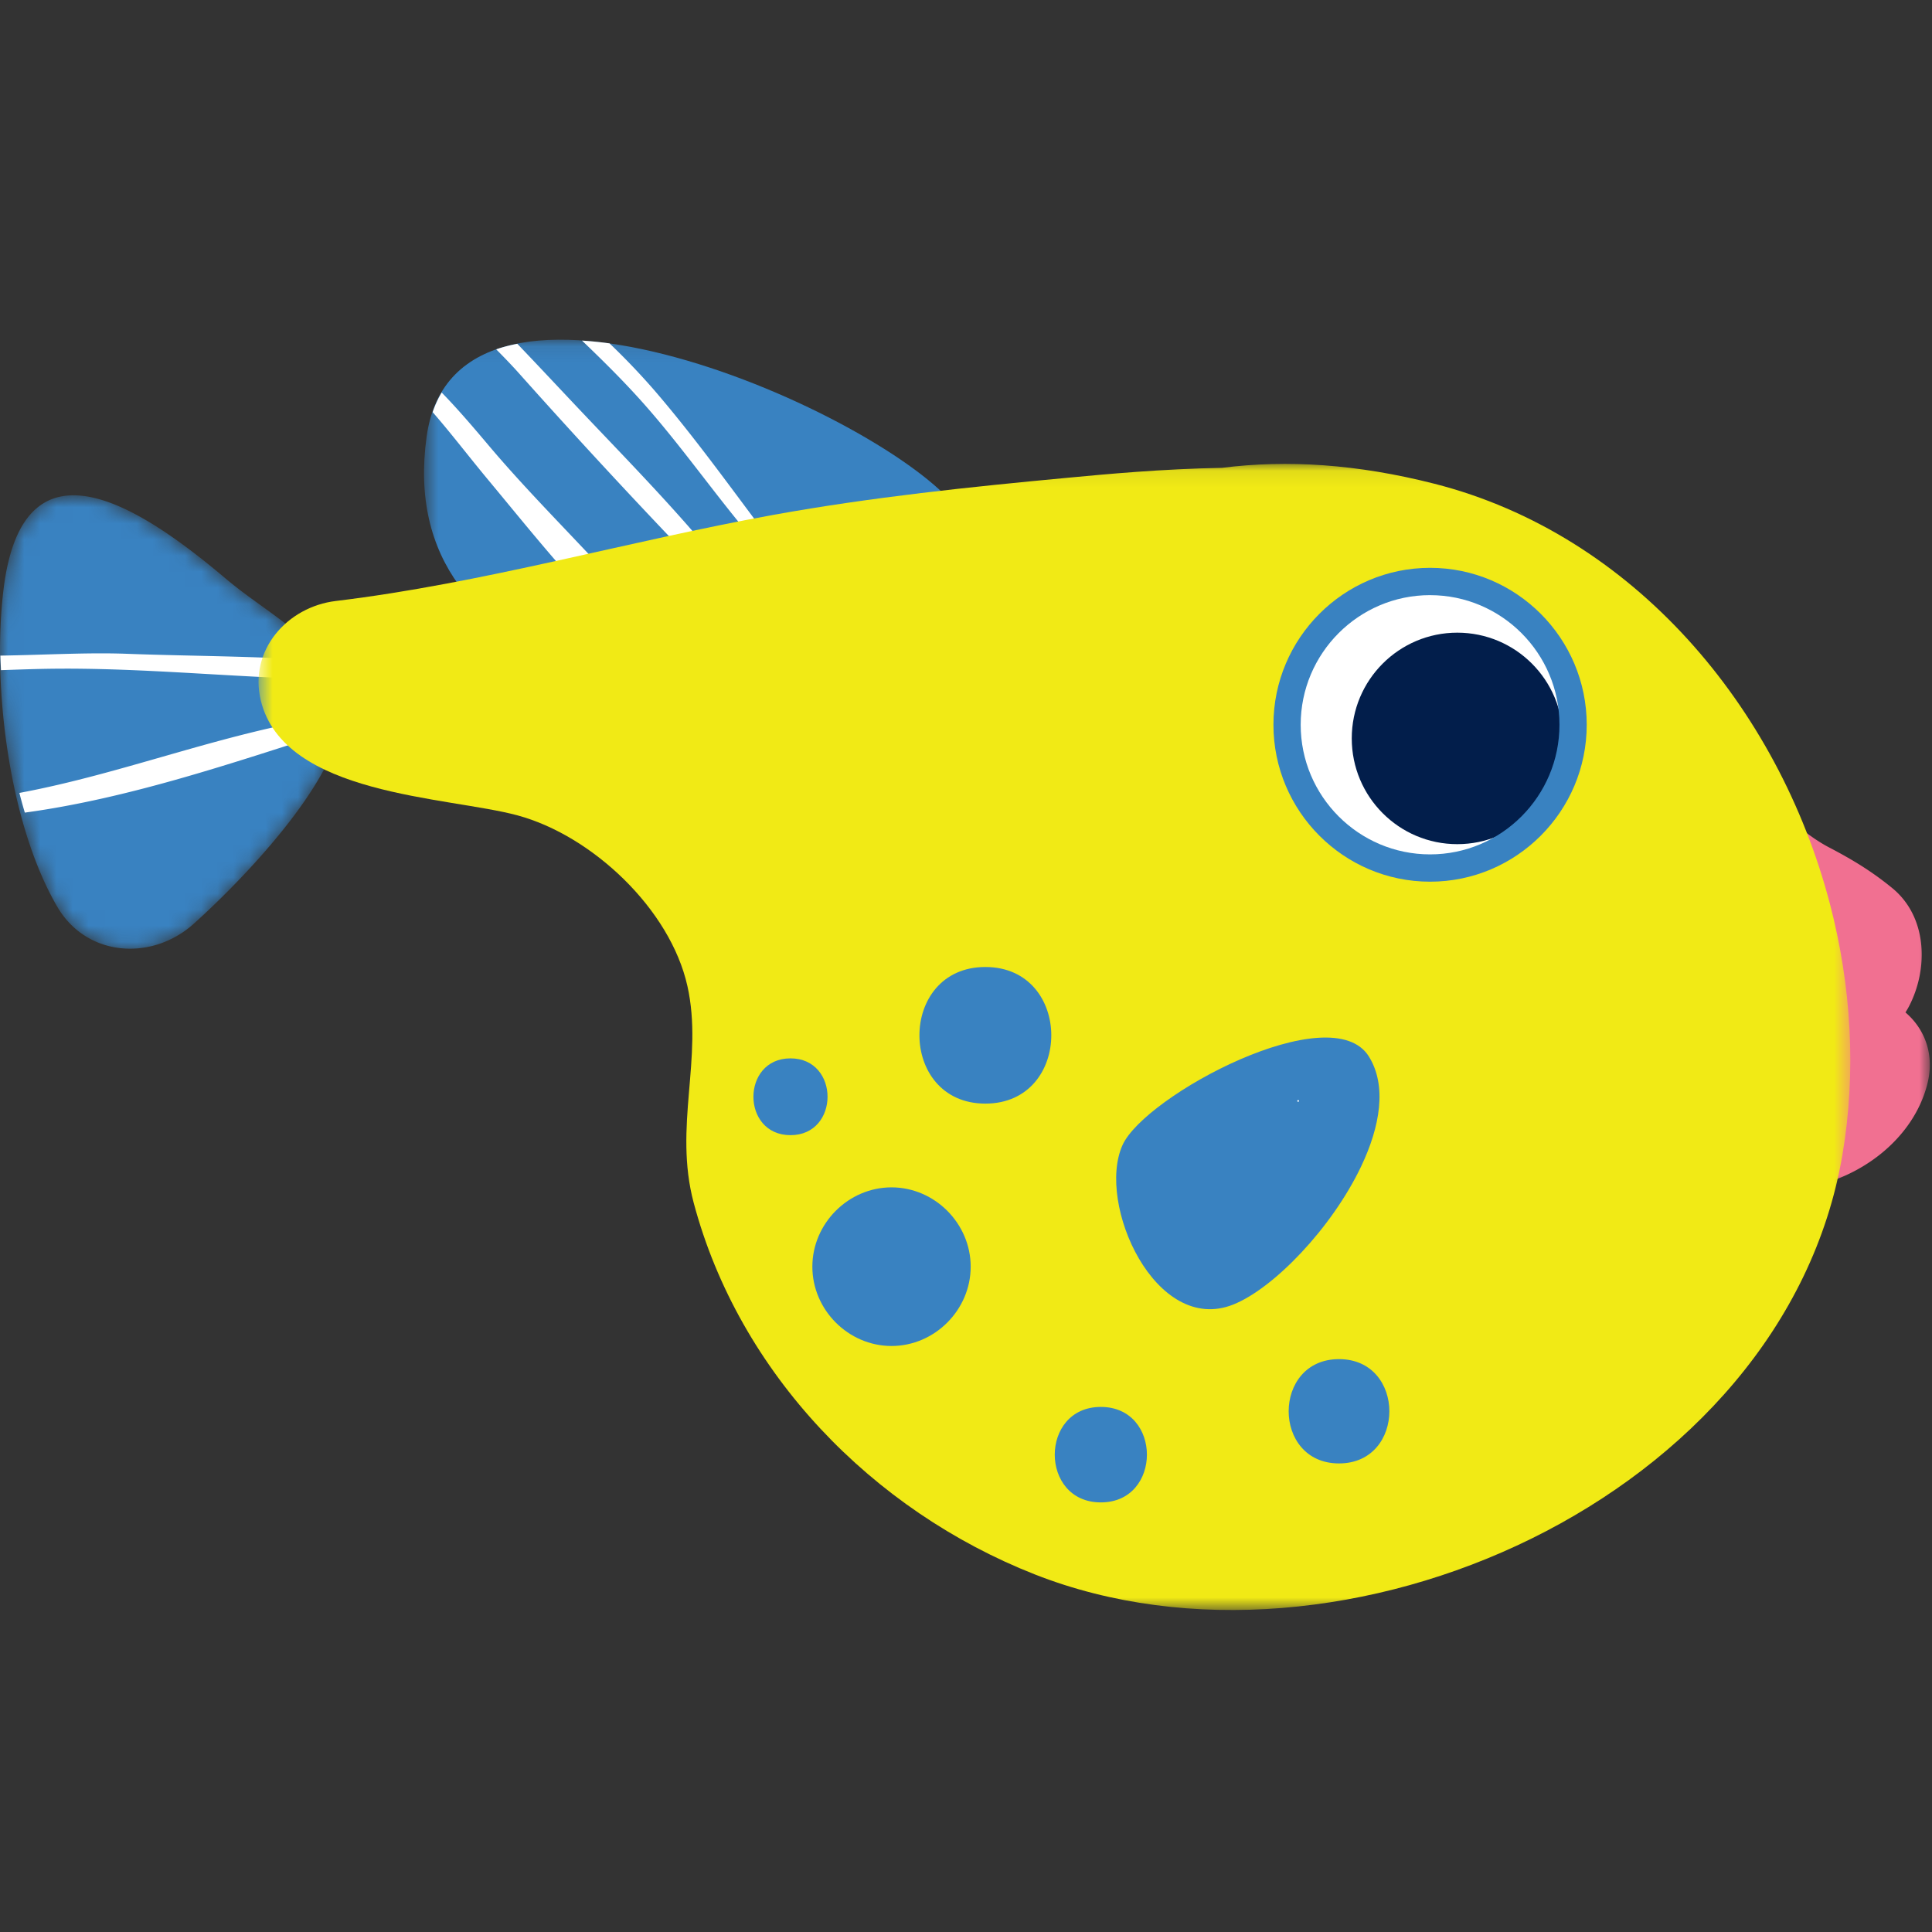 <svg width="120" height="120" viewBox="0 0 120 120" xmlns="http://www.w3.org/2000/svg" xmlns:xlink="http://www.w3.org/1999/xlink"><rect x="0" y="0" width="120" height="120" fill="#333333" stroke="none"/><defs><path d="M.215 6.64A32.143 32.143 0 0 0 0 10.413v.108c.007 5.346 1.14 11.628 3.541 15.773 1.832 3.165 5.891 3.404 8.471 1.1 2.868-2.562 9.242-9.06 9.251-13.254.007-3.314-3.414-5.279-6.166-7.348-.358-.269-.701-.54-1.027-.813C11.214 3.567 7.468.765 4.566.764 2.422.764.739 2.294.215 6.64" id="a"/><path id="c" d="M.624.099h38.408v24.66H.624z"/><path id="e" d="M.314.179H16.15v25.245H.314z"/><path id="g" d="M.628.085h98.868v71.187H.628z"/></defs><g fill="none" fill-rule="evenodd"><g transform="translate(0 30)"><mask id="b" fill="#fff"><use xlink:href="#a"/></mask><path d="M15.097 6.793a26.53 26.53 0 0 1-1.028-.813C9.105 1.784 1.447-3.59.215 6.64c-.707 5.86.309 14.445 3.326 19.653 1.832 3.166 5.892 3.404 8.471 1.102 2.869-2.564 9.242-9.062 9.251-13.255.007-3.314-3.414-5.279-6.166-7.347" fill="#3982C1" mask="url(#b)"/></g><path d="M21.072 41.128c-4.375-.389-8.809-.355-13.182-.519-2.457-.092-5.158.073-7.867.112.01.3.022.601.038.904.952-.032 1.907-.068 2.864-.084 6.162-.101 12.337.632 18.511.674a4.798 4.798 0 0 0-.364-1.087m-19.53 9.345c6.472-.883 12.859-3.074 18.99-5.027.59-.187.339-.998-.248-.906-6.564 1.027-12.644 3.512-19.08 4.71.106.414.218.82.338 1.223" fill="#FFF"/><g transform="translate(25.714 21)"><mask id="d" fill="#fff"><use xlink:href="#c"/></mask><path d="M38.728 18.992c-.948-2.504-3.865-6.932-4.98-8.392C29.265 4.737 2.62-7.108.785 6.118c-1.052 7.583 3.127 12.14 9.843 14.718 2.085.801 4.387 1.105 6.571 1.513 1.06.2 2.112.425 3.158.69.352.098.698.21 1.044.323 3.761 2.317 8.087 1.57 10.72-.892.31.268.611.55.886.863 2.456 2.773 6.128-.198 6.022-3.15-.012-.305-.12-.713-.302-1.191" fill="#3982C1" mask="url(#d)"/></g><path d="M30.358 27.675c-1.006-1.193-1.951-2.297-2.924-3.294a6.392 6.392 0 0 0-.56 1.218c1.169 1.344 2.27 2.792 3.449 4.208 3.568 4.29 7.304 9.1 11.872 12.35.288.207.69-.2.488-.488-3.522-5.039-8.354-9.287-12.325-13.994m5.999-1.852c-1.411-1.486-2.806-2.989-4.227-4.47-.455.091-.897.2-1.31.346.499.502.984 1.005 1.44 1.516a432.073 432.073 0 0 0 13.891 14.852c.284.288.82-.1.573-.443-3.07-4.256-6.763-8.004-10.367-11.801m3.528-.86c2.989 3.348 5.43 7.126 8.542 10.373.29.303.688-.135.445-.446-2.756-3.555-5.309-7.26-8.247-10.668a43.76 43.76 0 0 0-2.765-2.893 23.433 23.433 0 0 0-1.71-.174c1.284 1.23 2.548 2.479 3.735 3.808" fill="#FFF"/><g transform="translate(103.714 48.478)"><mask id="f" fill="#fff"><use xlink:href="#e"/></mask><path d="M9.039 21.21c.017.015.016.014 0 0m5.599-6.805c.09-.144.176-.289.25-.437 1.185-2.338 1.094-5.514-1.072-7.286-1.282-1.05-2.489-1.777-3.952-2.541-.638-.335-1.52-.934-2.299-1.662-.002-.02-.008-.036-.01-.055-.722-3.64-5.861-2.484-6.105.827-.076 1.062-.243 2.236.058 3.333.255.929.522 1.454.98 2.086-1.57 1.754-1.934 4.544-1.079 6.715a6.4 6.4 0 0 0-.866 1.887 6.556 6.556 0 0 0 1.668 6.323c1.76 1.763 3.966 2.076 6.313 1.673 3.352-.575 6.617-3.023 7.476-6.43.457-1.807-.16-3.404-1.362-4.433" fill="#F17091" mask="url(#f)"/></g><g transform="translate(15.429 28.728)"><mask id="h" fill="#fff"><use xlink:href="#g"/></mask><path d="M98.218 27.367C95.022 15.204 86.04 4.473 73.66 1.317 68.865.095 64.519-.183 60.475.33c-3.753.068-7.196.392-9.516.61-6.142.575-12.23 1.208-18.31 2.304C23.572 4.883 14.59 7.495 5.432 8.6 2.417 8.96.015 11.657.769 14.777c1.434 5.923 11.585 5.959 15.952 7.141 4.615 1.25 9.477 5.8 10.548 10.606.996 4.468-.879 8.71.392 13.47 2.826 10.588 11.097 19.1 21.186 23.068 19.029 7.485 46.522-4.737 50.158-26.05.879-5.163.558-10.53-.786-15.644" fill="#F1EA15" mask="url(#h)"/></g><path d="M55.374 83.602c2.681 0 4.917-2.24 4.917-4.926s-2.236-4.927-4.917-4.927c-2.68 0-4.917 2.241-4.917 4.927 0 2.685 2.237 4.926 4.917 4.926m13.001 9.715c3.816 0 3.816-5.93 0-5.93-3.817 0-3.817 5.93 0 5.93m14.793-2.421c4.17 0 4.17-6.478 0-6.478-4.169 0-4.169 6.478 0 6.478M61.202 68.547c5.461 0 5.461-8.485 0-8.485-5.46 0-5.46 8.485 0 8.485m-12.104 1.96c3.07 0 3.07-4.77 0-4.77-3.069 0-3.069 4.77 0 4.77m35.445 1.94c1.182-2.485 1.608-5.002.487-6.816-2.33-3.781-13.925 2.41-15.31 5.496-1.635 3.644 2.054 11.829 6.881 9.9 2.513-1.003 6.122-4.754 7.942-8.58" fill="#3982C1"/><path d="M80.63 68.436c.071 0 .071-.11 0-.11-.07 0-.07.11 0 .11m17.077-23.42c0 4.916-3.977 8.898-8.883 8.898-4.905 0-8.882-3.982-8.882-8.898 0-4.914 3.977-8.898 8.882-8.898 4.906 0 8.883 3.984 8.883 8.898" fill="#FFF"/><path d="M97.072 45.863c0 3.628-2.934 6.569-6.556 6.569-3.62 0-6.556-2.94-6.556-6.569 0-3.628 2.936-6.567 6.556-6.567 3.622 0 6.556 2.94 6.556 6.567" fill="#021E4B"/><path d="M88.824 36.965c-4.431 0-8.036 3.611-8.036 8.05 0 4.44 3.605 8.052 8.036 8.052 4.432 0 8.037-3.612 8.037-8.051 0-4.44-3.605-8.05-8.037-8.05m0 17.797c-5.364 0-9.728-4.373-9.728-9.747s4.364-9.747 9.728-9.747c5.365 0 9.73 4.373 9.73 9.747s-4.365 9.747-9.73 9.747" fill="#3982C1"/></g></svg>